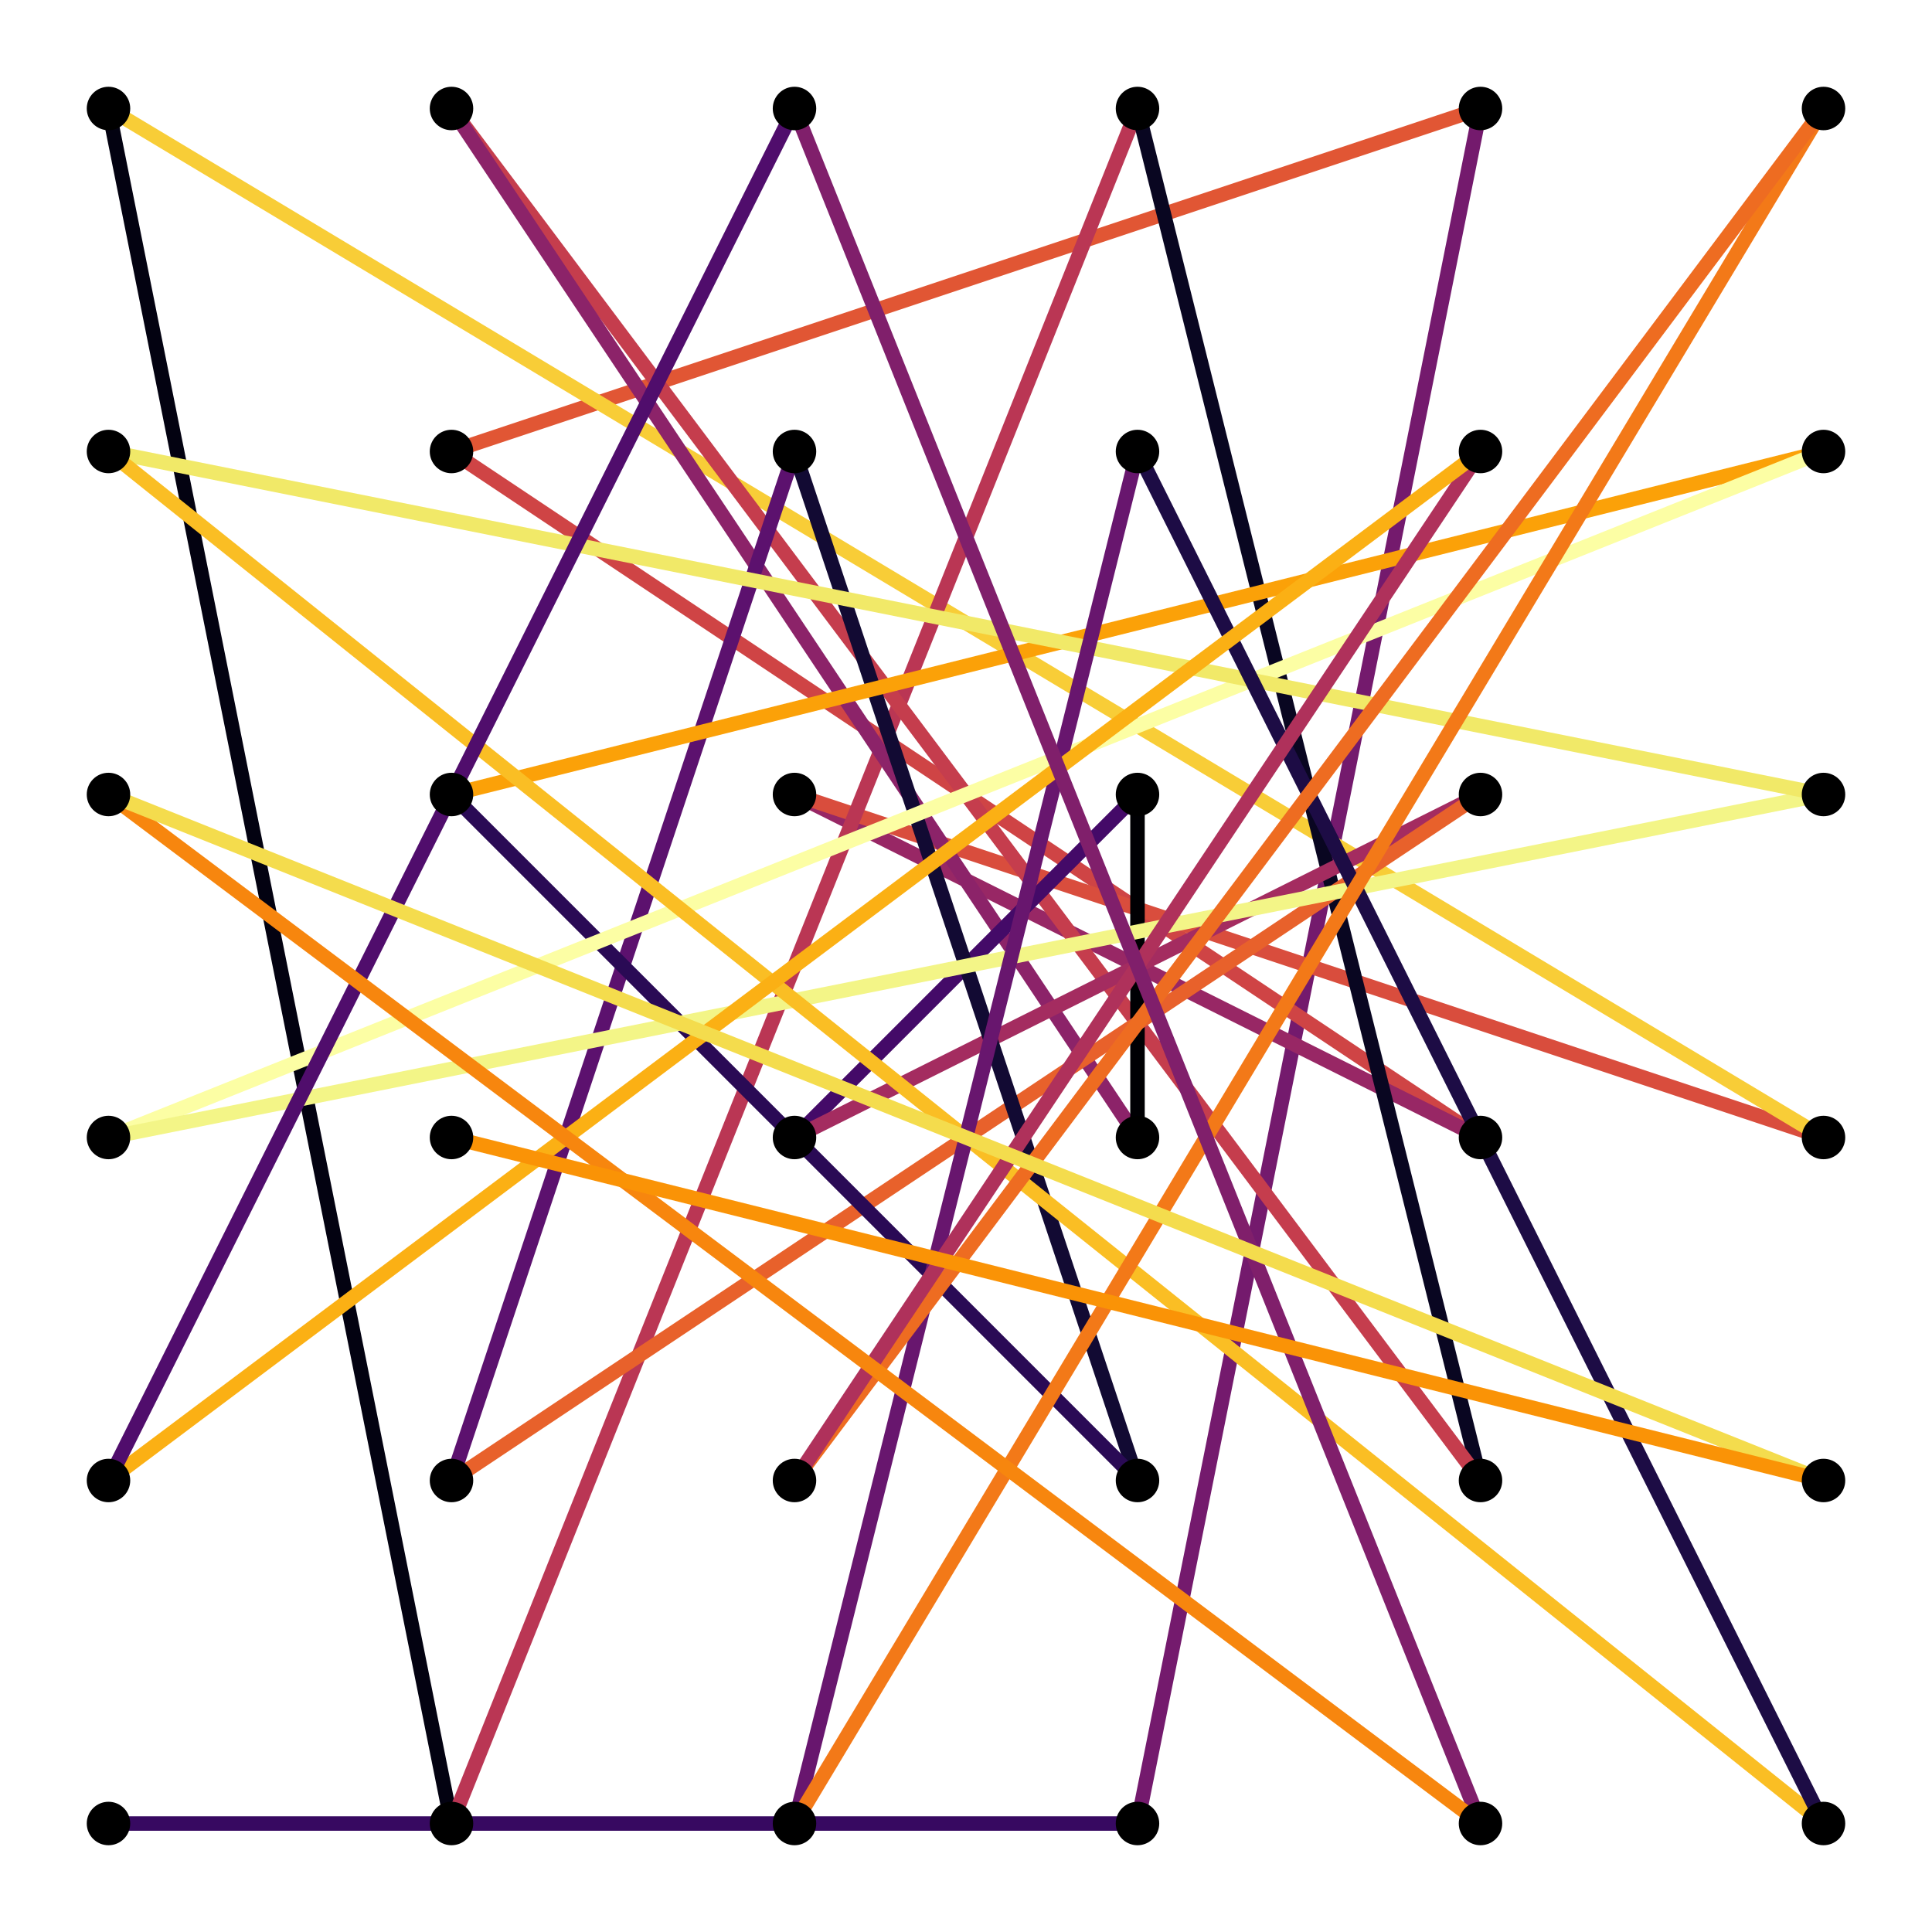 <?xml version="1.0" encoding="utf-8"?>
<svg xmlns="http://www.w3.org/2000/svg" xmlns:xlink="http://www.w3.org/1999/xlink" width="400" height="400" viewBox="0 0 1600 1600">
<rect x="0" y="0" width="1600" height="1600" fill="#808080" stroke="none"/>
<defs>
  <clipPath id="clip250">
    <rect x="0" y="0" width="1600" height="1600"/>
  </clipPath>
</defs>
<path clip-path="url(#clip250)" d="
M0 1600 L1600 1600 L1600 0 L0 0  Z
  " fill="#ffffff" fill-rule="evenodd" fill-opacity="1"/>
<defs>
  <clipPath id="clip251">
    <rect x="320" y="160" width="1121" height="1121"/>
  </clipPath>
</defs>
<path clip-path="url(#clip250)" d="
M47.244 1552.76 L1552.76 1552.76 L1552.76 47.244 L47.244 47.244  Z
  " fill="#ffffff" fill-rule="evenodd" fill-opacity="1"/>
<defs>
  <clipPath id="clip252">
    <rect x="47" y="47" width="1507" height="1507"/>
  </clipPath>
</defs>
<polyline clip-path="url(#clip252)" style="stroke:#370961; stroke-linecap:butt; stroke-linejoin:round; stroke-width:12; stroke-opacity:1; fill:none" points="
  89.853,1510.15 942.029,1510.15 
  "/>
<polyline clip-path="url(#clip252)" style="stroke:#741a6d; stroke-linecap:butt; stroke-linejoin:round; stroke-width:12; stroke-opacity:1; fill:none" points="
  942.029,1510.15 1226.09,89.853 
  "/>
<polyline clip-path="url(#clip252)" style="stroke:#e15634; stroke-linecap:butt; stroke-linejoin:round; stroke-width:12; stroke-opacity:1; fill:none" points="
  1226.09,89.853 373.912,373.912 
  "/>
<polyline clip-path="url(#clip252)" style="stroke:#cf4445; stroke-linecap:butt; stroke-linejoin:round; stroke-width:12; stroke-opacity:1; fill:none" points="
  373.912,373.912 1226.09,942.029 
  "/>
<polyline clip-path="url(#clip252)" style="stroke:#982765; stroke-linecap:butt; stroke-linejoin:round; stroke-width:12; stroke-opacity:1; fill:none" points="
  1226.09,942.029 657.971,657.971 
  "/>
<polyline clip-path="url(#clip252)" style="stroke:#d94d3d; stroke-linecap:butt; stroke-linejoin:round; stroke-width:12; stroke-opacity:1; fill:none" points="
  657.971,657.971 1510.15,942.029 
  "/>
<polyline clip-path="url(#clip252)" style="stroke:#f8cd37; stroke-linecap:butt; stroke-linejoin:round; stroke-width:12; stroke-opacity:1; fill:none" points="
  1510.15,942.029 89.853,89.853 
  "/>
<polyline clip-path="url(#clip252)" style="stroke:#030211; stroke-linecap:butt; stroke-linejoin:round; stroke-width:12; stroke-opacity:1; fill:none" points="
  89.853,89.853 373.912,1510.15 
  "/>
<polyline clip-path="url(#clip252)" style="stroke:#ba3654; stroke-linecap:butt; stroke-linejoin:round; stroke-width:12; stroke-opacity:1; fill:none" points="
  373.912,1510.15 942.029,89.853 
  "/>
<polyline clip-path="url(#clip252)" style="stroke:#090621; stroke-linecap:butt; stroke-linejoin:round; stroke-width:12; stroke-opacity:1; fill:none" points="
  942.029,89.853 1226.09,1226.09 
  "/>
<polyline clip-path="url(#clip252)" style="stroke:#c53d4d; stroke-linecap:butt; stroke-linejoin:round; stroke-width:12; stroke-opacity:1; fill:none" points="
  1226.09,1226.09 373.912,89.853 
  "/>
<polyline clip-path="url(#clip252)" style="stroke:#8c2369; stroke-linecap:butt; stroke-linejoin:round; stroke-width:12; stroke-opacity:1; fill:none" points="
  373.912,89.853 942.029,942.029 
  "/>
<polyline clip-path="url(#clip252)" style="stroke:#000003; stroke-linecap:butt; stroke-linejoin:round; stroke-width:12; stroke-opacity:1; fill:none" points="
  942.029,942.029 942.029,657.971 
  "/>
<polyline clip-path="url(#clip252)" style="stroke:#440a68; stroke-linecap:butt; stroke-linejoin:round; stroke-width:12; stroke-opacity:1; fill:none" points="
  942.029,657.971 657.971,942.029 
  "/>
<polyline clip-path="url(#clip252)" style="stroke:#a42c60; stroke-linecap:butt; stroke-linejoin:round; stroke-width:12; stroke-opacity:1; fill:none" points="
  657.971,942.029 1226.09,657.971 
  "/>
<polyline clip-path="url(#clip252)" style="stroke:#e8612b; stroke-linecap:butt; stroke-linejoin:round; stroke-width:12; stroke-opacity:1; fill:none" points="
  1226.09,657.971 373.912,1226.09 
  "/>
<polyline clip-path="url(#clip252)" style="stroke:#5c116e; stroke-linecap:butt; stroke-linejoin:round; stroke-width:12; stroke-opacity:1; fill:none" points="
  373.912,1226.09 657.971,373.912 
  "/>
<polyline clip-path="url(#clip252)" style="stroke:#120a33; stroke-linecap:butt; stroke-linejoin:round; stroke-width:12; stroke-opacity:1; fill:none" points="
  657.971,373.912 942.029,1226.09 
  "/>
<polyline clip-path="url(#clip252)" style="stroke:#2a0a55; stroke-linecap:butt; stroke-linejoin:round; stroke-width:12; stroke-opacity:1; fill:none" points="
  942.029,1226.09 373.912,657.971 
  "/>
<polyline clip-path="url(#clip252)" style="stroke:#fba108; stroke-linecap:butt; stroke-linejoin:round; stroke-width:12; stroke-opacity:1; fill:none" points="
  373.912,657.971 1510.15,373.912 
  "/>
<polyline clip-path="url(#clip252)" style="stroke:#fcfea4; stroke-linecap:butt; stroke-linejoin:round; stroke-width:12; stroke-opacity:1; fill:none" points="
  1510.15,373.912 89.853,942.029 
  "/>
<polyline clip-path="url(#clip252)" style="stroke:#f3f587; stroke-linecap:butt; stroke-linejoin:round; stroke-width:12; stroke-opacity:1; fill:none" points="
  89.853,942.029 1510.15,657.971 
  "/>
<polyline clip-path="url(#clip252)" style="stroke:#f1e968; stroke-linecap:butt; stroke-linejoin:round; stroke-width:12; stroke-opacity:1; fill:none" points="
  1510.15,657.971 89.853,373.912 
  "/>
<polyline clip-path="url(#clip252)" style="stroke:#fabe24; stroke-linecap:butt; stroke-linejoin:round; stroke-width:12; stroke-opacity:1; fill:none" points="
  89.853,373.912 1510.15,1510.15 
  "/>
<polyline clip-path="url(#clip252)" style="stroke:#1d0c45; stroke-linecap:butt; stroke-linejoin:round; stroke-width:12; stroke-opacity:1; fill:none" points="
  1510.15,1510.15 942.029,373.912 
  "/>
<polyline clip-path="url(#clip252)" style="stroke:#68166e; stroke-linecap:butt; stroke-linejoin:round; stroke-width:12; stroke-opacity:1; fill:none" points="
  942.029,373.912 657.971,1510.15 
  "/>
<polyline clip-path="url(#clip252)" style="stroke:#f37918; stroke-linecap:butt; stroke-linejoin:round; stroke-width:12; stroke-opacity:1; fill:none" points="
  657.971,1510.15 1510.15,89.853 
  "/>
<polyline clip-path="url(#clip252)" style="stroke:#ee6c21; stroke-linecap:butt; stroke-linejoin:round; stroke-width:12; stroke-opacity:1; fill:none" points="
  1510.15,89.853 657.971,1226.09 
  "/>
<polyline clip-path="url(#clip252)" style="stroke:#af315b; stroke-linecap:butt; stroke-linejoin:round; stroke-width:12; stroke-opacity:1; fill:none" points="
  657.971,1226.09 1226.09,373.912 
  "/>
<polyline clip-path="url(#clip252)" style="stroke:#fbb014; stroke-linecap:butt; stroke-linejoin:round; stroke-width:12; stroke-opacity:1; fill:none" points="
  1226.09,373.912 89.853,1226.09 
  "/>
<polyline clip-path="url(#clip252)" style="stroke:#500d6c; stroke-linecap:butt; stroke-linejoin:round; stroke-width:12; stroke-opacity:1; fill:none" points="
  89.853,1226.09 657.971,89.853 
  "/>
<polyline clip-path="url(#clip252)" style="stroke:#801f6b; stroke-linecap:butt; stroke-linejoin:round; stroke-width:12; stroke-opacity:1; fill:none" points="
  657.971,89.853 1226.09,1510.15 
  "/>
<polyline clip-path="url(#clip252)" style="stroke:#f7860e; stroke-linecap:butt; stroke-linejoin:round; stroke-width:12; stroke-opacity:1; fill:none" points="
  1226.09,1510.15 89.853,657.971 
  "/>
<polyline clip-path="url(#clip252)" style="stroke:#f4dc4d; stroke-linecap:butt; stroke-linejoin:round; stroke-width:12; stroke-opacity:1; fill:none" points="
  89.853,657.971 1510.15,1226.09 
  "/>
<polyline clip-path="url(#clip252)" style="stroke:#fa9306; stroke-linecap:butt; stroke-linejoin:round; stroke-width:12; stroke-opacity:1; fill:none" points="
  1510.15,1226.09 373.912,942.029 
  "/>
<circle clip-path="url(#clip252)" cx="89.853" cy="1510.15" r="18" fill="#000000" fill-rule="evenodd" fill-opacity="1" stroke="none"/>
<circle clip-path="url(#clip252)" cx="89.853" cy="1226.09" r="18" fill="#000000" fill-rule="evenodd" fill-opacity="1" stroke="none"/>
<circle clip-path="url(#clip252)" cx="89.853" cy="942.029" r="18" fill="#000000" fill-rule="evenodd" fill-opacity="1" stroke="none"/>
<circle clip-path="url(#clip252)" cx="89.853" cy="657.971" r="18" fill="#000000" fill-rule="evenodd" fill-opacity="1" stroke="none"/>
<circle clip-path="url(#clip252)" cx="89.853" cy="373.912" r="18" fill="#000000" fill-rule="evenodd" fill-opacity="1" stroke="none"/>
<circle clip-path="url(#clip252)" cx="89.853" cy="89.853" r="18" fill="#000000" fill-rule="evenodd" fill-opacity="1" stroke="none"/>
<circle clip-path="url(#clip252)" cx="373.912" cy="1510.15" r="18" fill="#000000" fill-rule="evenodd" fill-opacity="1" stroke="none"/>
<circle clip-path="url(#clip252)" cx="373.912" cy="1226.09" r="18" fill="#000000" fill-rule="evenodd" fill-opacity="1" stroke="none"/>
<circle clip-path="url(#clip252)" cx="373.912" cy="942.029" r="18" fill="#000000" fill-rule="evenodd" fill-opacity="1" stroke="none"/>
<circle clip-path="url(#clip252)" cx="373.912" cy="657.971" r="18" fill="#000000" fill-rule="evenodd" fill-opacity="1" stroke="none"/>
<circle clip-path="url(#clip252)" cx="373.912" cy="373.912" r="18" fill="#000000" fill-rule="evenodd" fill-opacity="1" stroke="none"/>
<circle clip-path="url(#clip252)" cx="373.912" cy="89.853" r="18" fill="#000000" fill-rule="evenodd" fill-opacity="1" stroke="none"/>
<circle clip-path="url(#clip252)" cx="657.971" cy="1510.15" r="18" fill="#000000" fill-rule="evenodd" fill-opacity="1" stroke="none"/>
<circle clip-path="url(#clip252)" cx="657.971" cy="1226.09" r="18" fill="#000000" fill-rule="evenodd" fill-opacity="1" stroke="none"/>
<circle clip-path="url(#clip252)" cx="657.971" cy="942.029" r="18" fill="#000000" fill-rule="evenodd" fill-opacity="1" stroke="none"/>
<circle clip-path="url(#clip252)" cx="657.971" cy="657.971" r="18" fill="#000000" fill-rule="evenodd" fill-opacity="1" stroke="none"/>
<circle clip-path="url(#clip252)" cx="657.971" cy="373.912" r="18" fill="#000000" fill-rule="evenodd" fill-opacity="1" stroke="none"/>
<circle clip-path="url(#clip252)" cx="657.971" cy="89.853" r="18" fill="#000000" fill-rule="evenodd" fill-opacity="1" stroke="none"/>
<circle clip-path="url(#clip252)" cx="942.029" cy="1510.15" r="18" fill="#000000" fill-rule="evenodd" fill-opacity="1" stroke="none"/>
<circle clip-path="url(#clip252)" cx="942.029" cy="1226.09" r="18" fill="#000000" fill-rule="evenodd" fill-opacity="1" stroke="none"/>
<circle clip-path="url(#clip252)" cx="942.029" cy="942.029" r="18" fill="#000000" fill-rule="evenodd" fill-opacity="1" stroke="none"/>
<circle clip-path="url(#clip252)" cx="942.029" cy="657.971" r="18" fill="#000000" fill-rule="evenodd" fill-opacity="1" stroke="none"/>
<circle clip-path="url(#clip252)" cx="942.029" cy="373.912" r="18" fill="#000000" fill-rule="evenodd" fill-opacity="1" stroke="none"/>
<circle clip-path="url(#clip252)" cx="942.029" cy="89.853" r="18" fill="#000000" fill-rule="evenodd" fill-opacity="1" stroke="none"/>
<circle clip-path="url(#clip252)" cx="1226.09" cy="1510.15" r="18" fill="#000000" fill-rule="evenodd" fill-opacity="1" stroke="none"/>
<circle clip-path="url(#clip252)" cx="1226.09" cy="1226.09" r="18" fill="#000000" fill-rule="evenodd" fill-opacity="1" stroke="none"/>
<circle clip-path="url(#clip252)" cx="1226.09" cy="942.029" r="18" fill="#000000" fill-rule="evenodd" fill-opacity="1" stroke="none"/>
<circle clip-path="url(#clip252)" cx="1226.09" cy="657.971" r="18" fill="#000000" fill-rule="evenodd" fill-opacity="1" stroke="none"/>
<circle clip-path="url(#clip252)" cx="1226.09" cy="373.912" r="18" fill="#000000" fill-rule="evenodd" fill-opacity="1" stroke="none"/>
<circle clip-path="url(#clip252)" cx="1226.09" cy="89.853" r="18" fill="#000000" fill-rule="evenodd" fill-opacity="1" stroke="none"/>
<circle clip-path="url(#clip252)" cx="1510.15" cy="1510.15" r="18" fill="#000000" fill-rule="evenodd" fill-opacity="1" stroke="none"/>
<circle clip-path="url(#clip252)" cx="1510.15" cy="1226.09" r="18" fill="#000000" fill-rule="evenodd" fill-opacity="1" stroke="none"/>
<circle clip-path="url(#clip252)" cx="1510.15" cy="942.029" r="18" fill="#000000" fill-rule="evenodd" fill-opacity="1" stroke="none"/>
<circle clip-path="url(#clip252)" cx="1510.15" cy="657.971" r="18" fill="#000000" fill-rule="evenodd" fill-opacity="1" stroke="none"/>
<circle clip-path="url(#clip252)" cx="1510.15" cy="373.912" r="18" fill="#000000" fill-rule="evenodd" fill-opacity="1" stroke="none"/>
<circle clip-path="url(#clip252)" cx="1510.15" cy="89.853" r="18" fill="#000000" fill-rule="evenodd" fill-opacity="1" stroke="none"/>
</svg>
